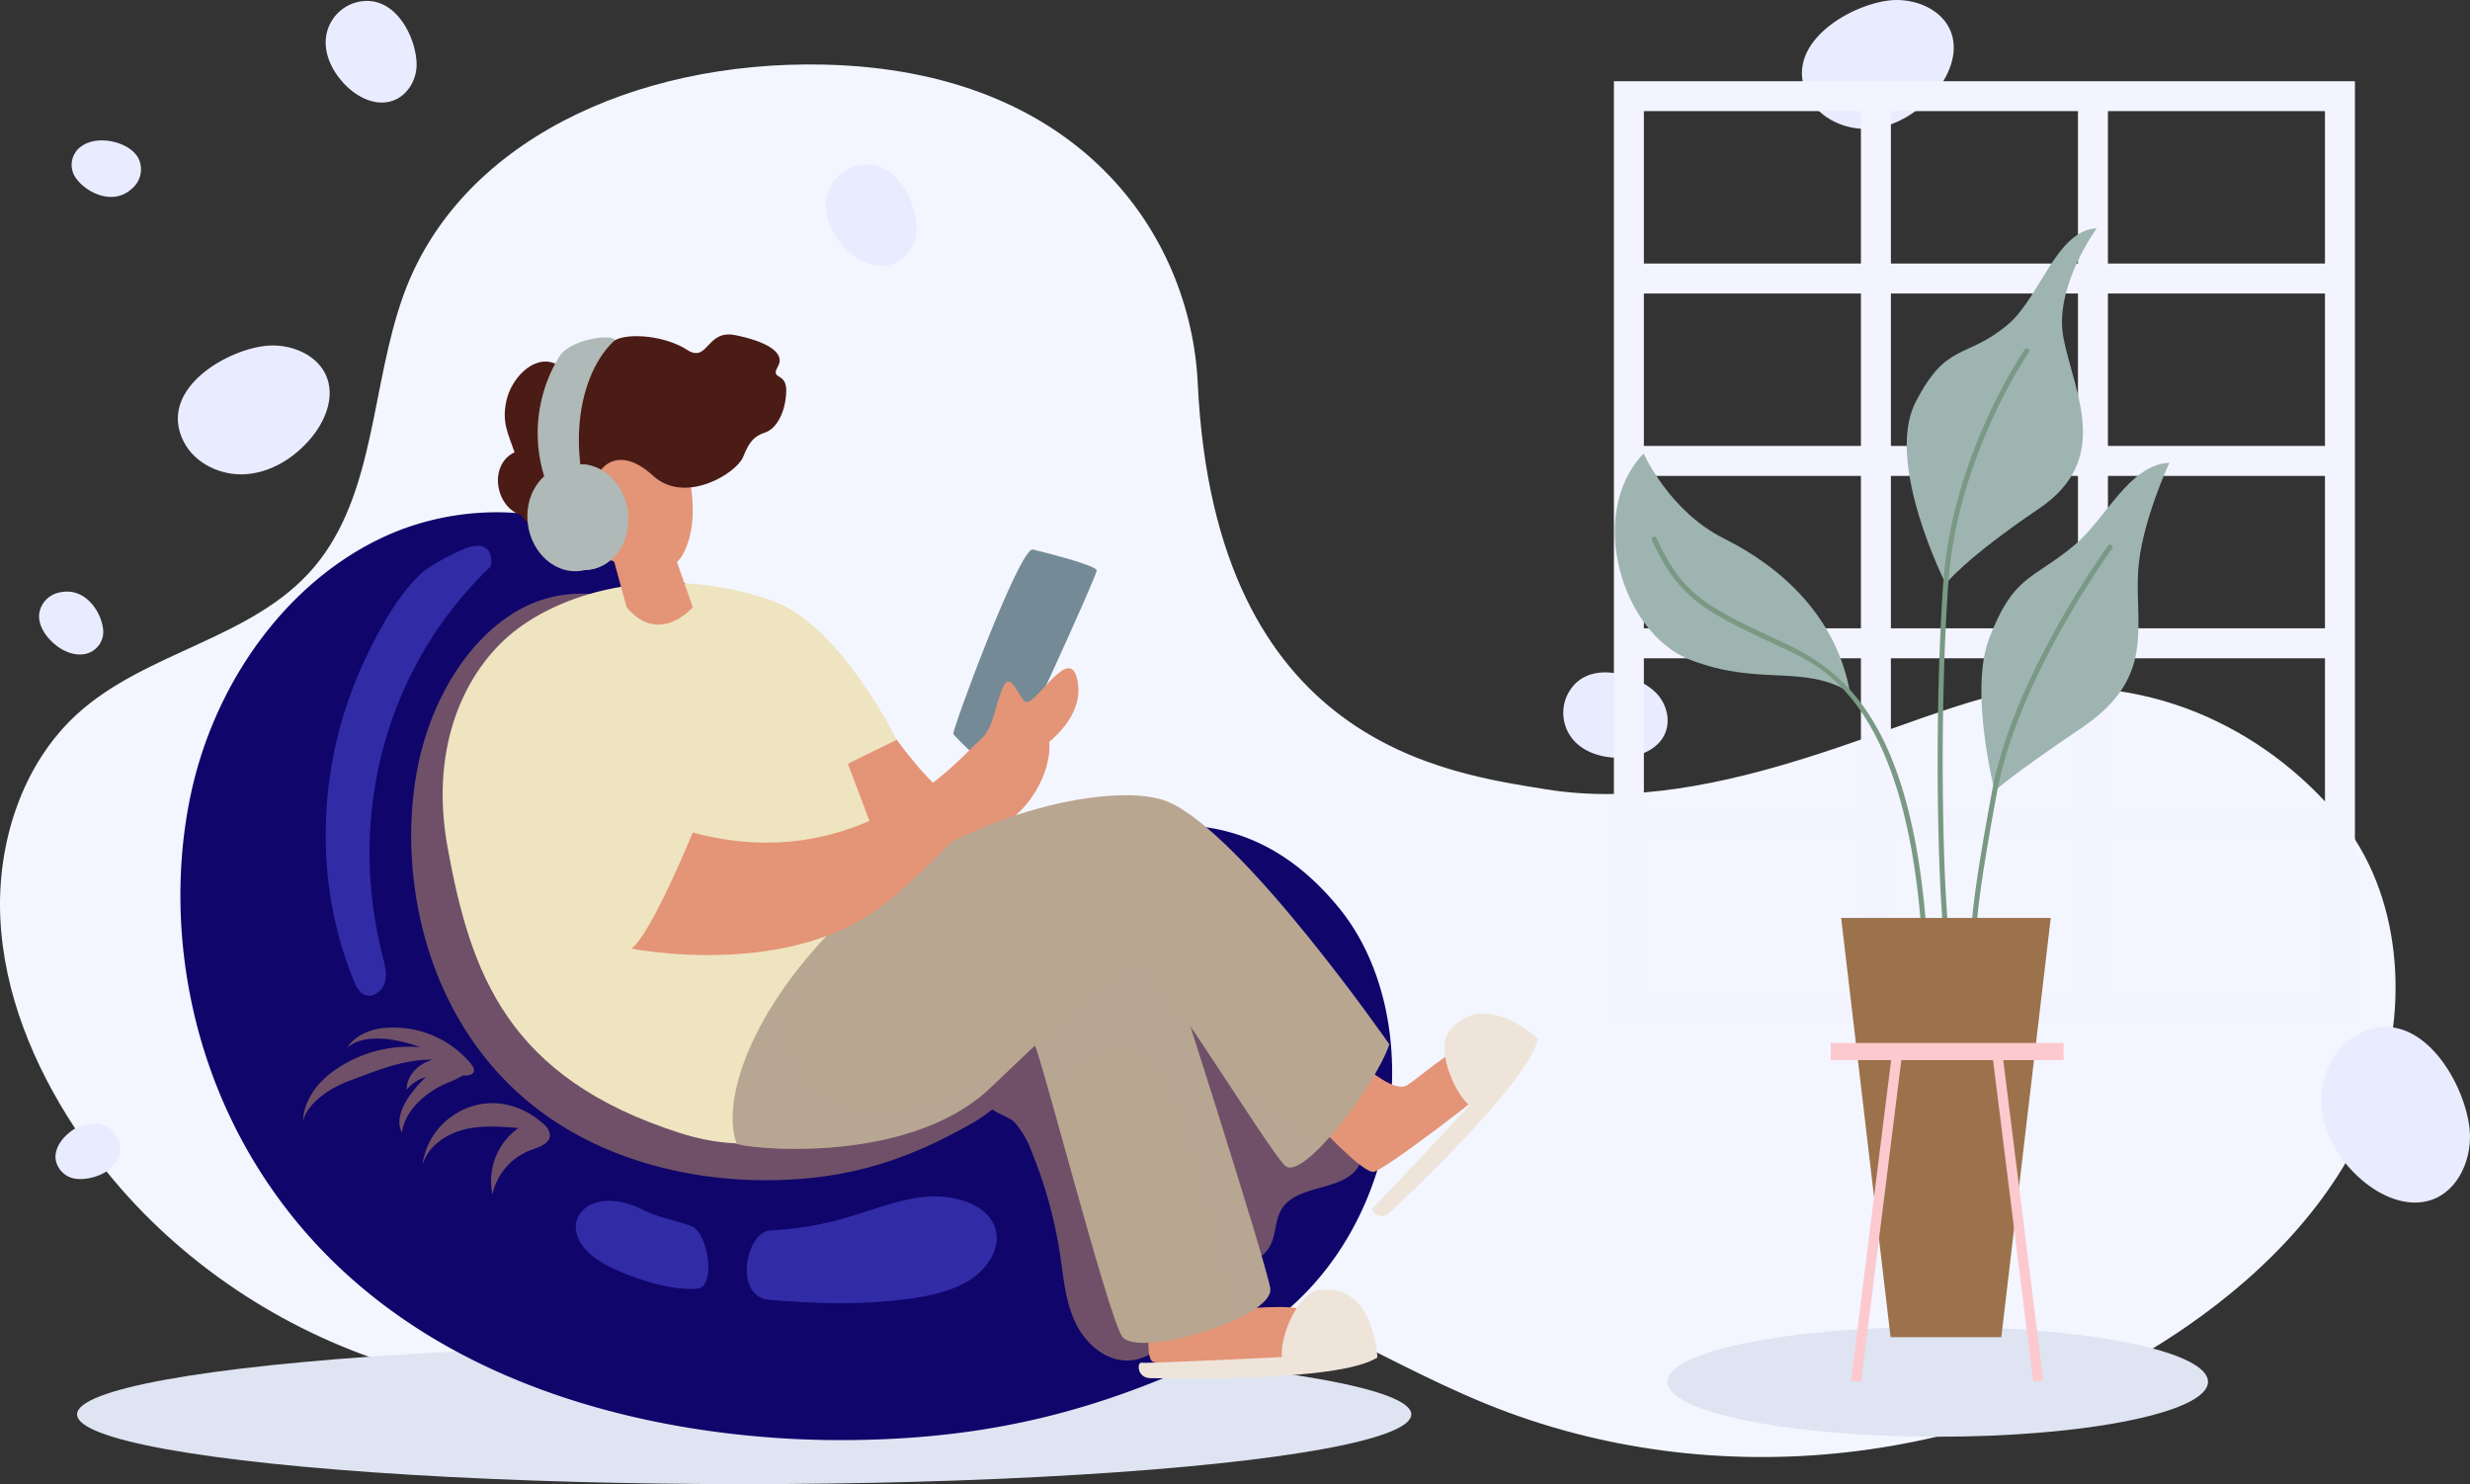 <svg xmlns="http://www.w3.org/2000/svg" width="600.564" height="360.85" viewBox="0 0 600.564 360.85">
  <rect x="0" y="0" width="600.564" height="360.85" fill="#333333" stroke="none"/>
  <g id="Group_688" data-name="Group 688" transform="translate(-45.065 -48.428)">
    <g id="Group_664" data-name="Group 664" transform="translate(45.065 48.428)">
      <path id="Path_3454" data-name="Path 3454" d="M245.153,65.585c-45.931-.949-88.633,18.888-102.03,56.171-7.919,22.036-6.731,48.434-21.756,66.1-14.864,17.48-40.706,20.265-57.584,35.678-13.306,12.15-19.49,31.264-18.642,49.572s8.115,35.82,18.086,50.992c31.461,47.875,92.191,73.158,147.061,61.224,36.552-7.949,70.69-30.755,107.963-28.182,31.549,2.177,58.889,22.177,88.3,34.139,55.314,22.493,121.153,15.122,170.5-19.089,19.589-13.582,37.028-31.739,45.488-54.466s6.557-50.433-8.7-69.011c-15.492-18.87-43.592-36.357-79.756-30.537-23.687,3.812-70.681,30.639-113.268,23.6-23.672-3.914-80.345-10.61-84.522-98.649C334.58,106.873,307.449,66.871,245.153,65.585Z" transform="translate(-45.065 -49.884)" fill="#f3f6ff"/>
      <path id="Path_3455" data-name="Path 3455" d="M93.754,163.628c2.758,5.405,9.2,8.36,15.252,7.887s11.592-3.952,15.528-8.571c3.437-4.034,5.854-9.6,4.146-14.614-2-5.893-9.11-8.753-15.286-7.979C103.262,141.621,87.47,151.312,93.754,163.628Z" transform="translate(-49.081 -56.229)" fill="#e9ecff"/>
      <path id="Path_3456" data-name="Path 3456" d="M525.31,71.829c2.758,5.405,9.2,8.36,15.252,7.887s11.592-3.951,15.528-8.57c3.438-4.034,5.854-9.6,4.147-14.614-2.006-5.893-9.11-8.753-15.286-7.98C534.819,49.823,519.026,59.514,525.31,71.829Z" transform="translate(-85.754 -48.428)" fill="#e9ecff"/>
      <path id="Path_3457" data-name="Path 3457" d="M671.1,322.937c-6.261,3.16-9.707,10.594-9.191,17.588s4.51,13.418,9.829,17.989c4.646,3.993,11.063,6.814,16.871,4.865,6.821-2.289,10.161-10.486,9.3-17.629C696.493,334.035,685.369,315.734,671.1,322.937Z" transform="translate(-97.48 -71.617)" fill="#e9ecff" style="mix-blend-mode: multiply;isolation: isolate"/>
      <path id="Path_3458" data-name="Path 3458" d="M138.789,49.095a10.1,10.1,0,0,0-7.161,9c-.24,3.958,1.739,7.912,4.7,10.951,2.583,2.654,6.367,4.812,10.153,4.248,4.448-.662,7.2-4.944,7.23-9.017C153.765,57.6,148.285,46.36,138.789,49.095Z" transform="translate(-52.42 -48.449)" fill="#e9ecff"/>
      <path id="Path_3459" data-name="Path 3459" d="M60.368,205.851a6.126,6.126,0,0,0-4.915,5.459c-.117,2.438,1.326,4.9,3.444,6.815,1.85,1.671,4.539,3.052,7.193,2.753a5.5,5.5,0,0,0,4.964-5.465C71.006,211.294,67.007,204.288,60.368,205.851Z" transform="translate(-45.947 -61.787)" fill="#e9ecff"/>
      <path id="Path_3460" data-name="Path 3460" d="M78.859,97.381A6.127,6.127,0,0,0,80.4,90.2c-1.115-2.171-3.594-3.589-6.384-4.19-2.437-.526-5.455-.382-7.607,1.2a5.5,5.5,0,0,0-1.578,7.213C66.924,97.969,73.883,102.046,78.859,97.381Z" transform="translate(-46.683 -51.599)" fill="#e9ecff"/>
      <path id="Path_3461" data-name="Path 3461" d="M271.644,92.535a10.1,10.1,0,0,0-7.161,9c-.241,3.958,1.739,7.912,4.7,10.95,2.582,2.654,6.366,4.812,10.153,4.248,4.447-.662,7.2-4.944,7.23-9.016C286.619,101.04,281.14,89.8,271.644,92.535Z" transform="translate(-63.71 -52.141)" fill="#e9ecff" style="mix-blend-mode: multiply;isolation: isolate"/>
      <path id="Path_3462" data-name="Path 3462" d="M75.357,351.947a6.335,6.335,0,0,0-5.227-4.969,9.373,9.373,0,0,0-7.1,2.327c-1.8,1.467-3.357,3.71-3.214,6.107a5.662,5.662,0,0,0,5.231,5.013C69.217,360.83,76.541,358.03,75.357,351.947Z" transform="translate(-46.318 -73.793)" fill="#e9ecff" style="mix-blend-mode: multiply;isolation: isolate"/>
      <path id="Path_3463" data-name="Path 3463" d="M461.468,232.544a10.1,10.1,0,0,0,1.8,11.363c2.755,2.851,7.008,4.064,11.246,3.936,3.7-.111,7.849-1.442,9.992-4.614,2.516-3.727,1.217-8.645-1.761-11.422C477.857,227.251,465.868,223.7,461.468,232.544Z" transform="translate(-80.365 -63.611)" fill="#e9ecff" style="mix-blend-mode: multiply;isolation: isolate"/>
    </g>
    <g id="Group_687" data-name="Group 687" transform="translate(63.805 68.167)">
      <g id="Group_686" data-name="Group 686">
        <path id="Path_3464" data-name="Path 3464" d="M646.81,70H473.921V298.991H654.095V70Zm-60.058,7.285v37.056H541.265V77.285Zm0,81.4H541.265V121.626h45.487Zm0,44.341H541.265V165.967h45.487Zm0,44.341H541.265V210.309h45.487ZM481.206,77.285h52.773v37.056H481.206Zm0,44.341h52.773v37.056H481.206Zm0,44.341h52.773v37.056H481.206Zm0,44.342h52.773v37.055H481.206Zm0,81.4V254.65h52.773v37.056Zm60.058,0V254.65h45.487v37.056Zm105.545,0H594.037V254.65H646.81Zm0-44.342H594.037V210.309H646.81Zm0-44.341H594.037V165.967H646.81Zm0-44.341H594.037V121.626H646.81Zm0-44.341H594.037V77.285H646.81Z" transform="translate(-100.249 -70)" fill="#f3f4ff"/>
        <g id="Group_674" data-name="Group 674" transform="translate(373.896 35.769)">
          <ellipse id="Ellipse_161" data-name="Ellipse 161" cx="65.735" cy="13.364" rx="65.735" ry="13.364" transform="translate(12.755 267.09)" fill="#dfe4f2"/>
          <g id="Group_673" data-name="Group 673">
            <g id="Group_668" data-name="Group 668">
              <path id="Path_3465" data-name="Path 3465" d="M658.037,109.091s-10.507,14.307-8.086,26.69c2.614,13.368,11.887,29.424-6,41.5s-22.63,18.237-22.63,18.237S606.394,166.1,614,151.344s12.094-10.276,22.356-18.779C644.177,126.081,648.2,109.538,658.037,109.091Z" transform="translate(-540.865 -109.091)" fill="#9eb4b1"/>
              <path id="Path_3466" data-name="Path 3466" d="M649.559,135.814c-3.2,2.205-4.945,6.507-6.7,9.8-2.939,5.509-5.915,10.98-8.347,16.738-2.441,5.781-4.786,12.061-5.705,18.3-.369,2.5-.36,5.065-.494,7.593,1.047-1.179,5.021-5.271,15.253-12.178,12.3-8.3,5.922-19.34,4.124-28.53C646.905,143.537,648.087,139.242,649.559,135.814Z" transform="translate(-542.264 -111.362)" fill="#9eb4b1" opacity="0.3" style="mix-blend-mode: screen;isolation: isolate"/>
              <path id="Path_3467" data-name="Path 3467" d="M677.385,171.394s-6.921,14.812-7.6,26.381c-.8,13.6,4.248,25.933-13.637,38.005s-21.239,15.426-21.239,15.426-6.261-24.369-1.341-37.112c5.976-15.484,10.347-14.059,20.61-22.563C662,185.048,667.548,171.841,677.385,171.394Z" transform="translate(-542.551 -114.385)" fill="#9eb4b1"/>
              <path id="Path_3468" data-name="Path 3468" d="M664.172,209.506c.526-5.543,5.2-18.764,6.789-22.307-5.036,5.822-14.535,20.947-19.406,31.42-3.878,8.337-7.867,17.708-9.664,24.769,2.271-1.587,5.95-4.038,11.807-7.693C666.486,227.716,663.271,218.978,664.172,209.506Z" transform="translate(-543.418 -115.729)" fill="#9eb4b1" opacity="0.3" style="mix-blend-mode: screen;isolation: isolate"/>
              <path id="Path_3469" data-name="Path 3469" d="M541.271,168.908s6.161,14.015,19.551,20.7c13.881,6.924,27.27,18.888,30.622,37.359-11.669-6.92-21.793-1.362-38.776-7.844C535.959,212.739,527.256,183.576,541.271,168.908Z" transform="translate(-534.273 -114.174)" fill="#9eb4b1"/>
              <path id="Path_3470" data-name="Path 3470" d="M564.981,206.272c6.13,2.9,13.078,5.229,18.888,8.937-4.848-9.69-13.356-16.458-22.1-20.821a35.8,35.8,0,0,1-12.778-11.32C548.771,193.945,555.324,201.707,564.981,206.272Z" transform="translate(-535.523 -115.378)" fill="#9eb4b1" opacity="0.3" style="mix-blend-mode: screen;isolation: isolate"/>
              <g id="Group_665" data-name="Group 665" transform="translate(8.947 74.949)">
                <path id="Path_3471" data-name="Path 3471" d="M610.245,287.172a.617.617,0,0,1-.614-.569c-4.133-54.709-23.751-63.869-33.18-68.272-19.655-9.176-25.587-11.946-32.343-26.454a.616.616,0,0,1,1.117-.52c6.567,14.1,11.9,16.593,31.748,25.858,14.686,6.859,30.2,20.454,33.888,69.294a.618.618,0,0,1-.568.662A.422.422,0,0,1,610.245,287.172Z" transform="translate(-544.051 -191)" fill="#7a9984"/>
              </g>
              <g id="Group_666" data-name="Group 666" transform="translate(78.49 29.192)">
                <path id="Path_3472" data-name="Path 3472" d="M622.019,282.923a.616.616,0,0,1-.612-.56c-1.4-15.1-2.173-52.748,0-84.178s19.657-56.676,19.834-56.928a.616.616,0,0,1,1.008.707c-.175.25-17.467,25.232-19.613,56.3-2.168,31.366-1.393,68.926,0,83.982a.616.616,0,0,1-.557.67Z" transform="translate(-620.053 -140.994)" fill="#7a9984"/>
              </g>
              <g id="Group_667" data-name="Group 667" transform="translate(86.744 76.886)">
                <path id="Path_3473" data-name="Path 3473" d="M629.692,287.35a.615.615,0,0,1-.614-.581c-.012-.221-.242-5.762,5-33.829,5.256-28.132,27.975-59.26,28.2-59.572a.616.616,0,0,1,.992.729c-.227.309-22.782,31.217-27.986,59.068-5.186,27.761-4.986,33.483-4.984,33.538a.615.615,0,0,1-.583.645Z" transform="translate(-629.073 -193.117)" fill="#7a9984"/>
              </g>
            </g>
            <path id="Path_3474" data-name="Path 3474" d="M633.353,394.281H606.43L594.405,292.336h50.973Z" transform="translate(-539.383 -124.663)" fill="#9c724d"/>
            <g id="Group_672" data-name="Group 672" transform="translate(52.488 198.078)">
              <rect id="Rectangle_360" data-name="Rectangle 360" width="56.636" height="4.173" transform="translate(0 0)" fill="#fcc9cf"/>
              <g id="Group_671" data-name="Group 671" transform="translate(4.958 3.302)">
                <g id="Group_669" data-name="Group 669" transform="translate(0 0.001)">
                  <rect id="Rectangle_361" data-name="Rectangle 361" width="79.378" height="2.464" transform="matrix(0.124, -0.992, 0.992, 0.124, 0, 78.765)" fill="#fcc9cf"/>
                </g>
                <g id="Group_670" data-name="Group 670" transform="translate(34.443 0)">
                  <rect id="Rectangle_362" data-name="Rectangle 362" width="2.464" height="79.378" transform="matrix(0.992, -0.124, 0.124, 0.992, 0, 0.305)" fill="#fcc9cf"/>
                </g>
              </g>
            </g>
          </g>
        </g>
        <g id="Group_685" data-name="Group 685" transform="translate(0 61.581)">
          <ellipse id="Ellipse_162" data-name="Ellipse 162" cx="162.203" cy="16.958" rx="162.203" ry="16.958" transform="translate(0 245.615)" fill="#dfe4f2"/>
          <g id="Group_675" data-name="Group 675" transform="translate(25.126 43.226)">
            <path id="Path_3475" data-name="Path 3475" d="M145.933,189.046c-25.145,9.962-44.167,35.267-50.326,63.739s-1.946,64.376,18.651,94.884c38.243,56.647,110.381,62.249,137.131,62.459,37.414.294,65.381-7.064,96.159-22.025,42.829-20.818,50.467-79.053,27.056-107.485C356.961,259.19,334.451,255,302.589,267.844c-12.693,5.116-26.784,5.5-37.174-4.117-8.872-8.21-13.5-20.47-19.051-31.638-4.68-9.411-10.8-18.859-19.894-23.562-8.082-4.177-14.474-9.691-22.334-14.448A66.205,66.205,0,0,0,145.933,189.046Z" transform="translate(-93.004 -184.54)" fill="#0f056b"/>
            <path id="Path_3476" data-name="Path 3476" d="M227.587,388.772c-6.49.58-15.848-2.585-21.543-5.457-15.214-7.671-6.549-21.265,8.407-13.681,3.6,1.826,7.767,2.451,11.756,3.947C230.171,375.068,232.345,388.348,227.587,388.772Zm71.8-16.242c-2.678-4.693-9.8-6.62-16.064-6.114s-12.032,2.873-17.958,4.61a76.856,76.856,0,0,1-19.829,3.566c-6.229.218-9.178,16.2-.4,16.9,10.03.8,19.76,1.229,29.7.223,6.571-.664,13.391-1.631,18.73-4.86S302.209,377.472,299.389,372.531Z" transform="translate(-101.933 -199.989)" fill="#66f" opacity="0.4" style="mix-blend-mode: screen;isolation: isolate"/>
            <path id="Path_3477" data-name="Path 3477" d="M138.407,299.145c.582,1.427,1.339,2.977,2.781,3.52,2.027.762,4.273-1.046,4.833-3.138s-.047-4.293-.584-6.39c-8.715-34.03.73-70.134,26.082-94.45.65-.623,1.315-7.713-6.623-4.313-2.708,1.159-8.043,3.878-10.173,5.9-5.826,5.542-10.21,13.736-13.607,20.926a99.948,99.948,0,0,0-9.235,49.838A92.586,92.586,0,0,0,138.407,299.145Z" transform="translate(-96.285 -185.297)" fill="#66f" opacity="0.4" style="mix-blend-mode: screen;isolation: isolate"/>
            <path id="Path_3478" data-name="Path 3478" d="M163.369,345.6a17.134,17.134,0,0,0-6.037,10.906c1.316-4.33,5.483-7.309,9.858-8.466s8.99-.8,13.5-.436a15.748,15.748,0,0,0-6.342,16.174,14.819,14.819,0,0,1,9.408-10.838c1.961-.693,4.548-1.525,4.562-3.605a4.012,4.012,0,0,0-1.642-2.784C179.94,340.5,170.552,339.685,163.369,345.6Z" transform="translate(-98.471 -197.883)" fill="#ffc266" opacity="0.4" style="mix-blend-mode: multiply;isolation: isolate"/>
            <path id="Path_3479" data-name="Path 3479" d="M166.148,329.938a24.515,24.515,0,0,0-21.8-8.258c-3.688.6-6.63,2.342-8.059,4.782,2.179-2.255,6.757-2.732,11.139-2.01a40.15,40.15,0,0,1,6.664,1.775,31.687,31.687,0,0,0-22.008,6.495c-4.012,3.222-6.374,7.381-6.467,11.389,1.112-4.281,6.269-7.953,11.984-9.993,4.98-1.778,12-4.936,19.428-4.843-3.784,1.239-6.255,3.992-6.242,7.3a9.018,9.018,0,0,1,4.657-3.056c-4.474,4.276-7.869,9.639-5.806,13.5.58-4.737,4.917-9.492,11.016-12.078a28.8,28.8,0,0,0,3.77-1.8c1.279.032,2.391-.142,2.677-.936C167.346,331.519,166.77,330.671,166.148,329.938Z" transform="translate(-95.775 -196.171)" fill="#ffc266" opacity="0.4" style="mix-blend-mode: multiply;isolation: isolate"/>
            <path id="Path_3480" data-name="Path 3480" d="M379.25,331.051,355.841,308c-3.461-3.408-7.142-6.946-11.83-8.216-8.278-2.242-16.517,3.19-23.251,8.5-3.813,3.009-7.662,2.3-11.445,2.6,5.119-15.276,3.638-33.087-3.971-43.981-9.462-13.549-21.534-16.2-38.621-8.077-6.807,3.235-14.364,3.476-19.936-2.6-4.758-5.191-7.237-12.942-10.216-20-2.51-5.95-5.79-11.925-10.669-14.9-4.334-2.642-7.762-6.127-11.978-9.136a30.836,30.836,0,0,0-31.212-3.182c-13.486,6.3-23.686,22.3-26.989,40.3s-1.043,40.7,10,59.99c20.509,35.814,59.2,39.355,73.541,39.489,20.065.186,35.063-4.466,51.569-13.925a35.7,35.7,0,0,0,4.778-3.308c1.353,1.051,4.374,2.068,5.323,3.042a22.157,22.157,0,0,1,4.238,7.231,108.563,108.563,0,0,1,6.909,24.961c.851,5.622,1.295,11.433,3.72,16.576s7.463,9.566,13.14,9.244c5.383-.306,9.632-4.62,12.773-9s5.954-9.312,10.619-12.017c3.649-2.115,8.43-2.9,10.632-6.5,1.686-2.754,1.292-6.4,2.945-9.176,3.884-6.516,15.923-4.181,19.042-11.1C387.136,339.978,383.033,334.775,379.25,331.051Z" transform="translate(-98.215 -186.377)" fill="#ffc266" opacity="0.4" style="mix-blend-mode: multiply;isolation: isolate"/>
          </g>
          <g id="Group_684" data-name="Group 684" transform="translate(88.89)">
            <path id="Path_3481" data-name="Path 3481" d="M407.008,331.646s6.963,6.039,9.869,4.25,11.625-9.613,15.425-10.061,10.955,4.472,7.825,7.825-28.616,22.8-31.3,23.251S394.995,345.2,394.995,345.2Z" transform="translate(-182.432 -153.319)" fill="#e49477"/>
            <path id="Path_3482" data-name="Path 3482" d="M367.06,392.426s-.653,3.342,2.755,3.5,15.02-1.4,18.413.369,6.538,9.862,2.062,10.871-36.488,2.739-38.957,1.6-.1-14.945-.1-14.945Z" transform="translate(-178.626 -158.98)" fill="#e49477"/>
            <g id="Group_676" data-name="Group 676" transform="translate(143.918 147.668)">
              <path id="Path_3483" data-name="Path 3483" d="M351.928,300.653s24.145,75.118,25.337,82.271S344.775,400.214,341.2,394.55,321.226,325.1,320.033,323.9,335.832,290.518,351.928,300.653Z" transform="translate(-319.974 -298.682)" fill="#b8a691"/>
              <path id="Path_3484" data-name="Path 3484" d="M377.265,382.924c-1.192-7.154-25.337-82.271-25.337-82.271-16.1-10.135-33.087,22.058-31.895,23.251.339.339,1.9,5.731,4.054,13.4l.009-.038c1.148-4.163,11.187-11.285,13.8-12.241,11.7-4.286,20.536,23.821,28.812,66.463C372.945,388.918,377.728,385.7,377.265,382.924Z" transform="translate(-319.974 -298.682)" fill="#b8a691" opacity="0.4" style="mix-blend-mode: multiply;isolation: isolate"/>
            </g>
            <g id="Group_677" data-name="Group 677" transform="translate(96.678 95.532)">
              <path id="Path_3485" data-name="Path 3485" d="M282.037,244.689s12.978,18.206,18.258,15.5,13.115-18.779,16.693-18.482,3.428,12.071-5.067,20.493-22.1,13.937-35.418,5.068-6.315-16.767-6.315-16.767Z" transform="translate(-268.347 -241.704)" fill="#e49477"/>
              <path id="Path_3486" data-name="Path 3486" d="M282.037,244.689s12.978,18.206,18.258,15.5,13.115-18.779,16.693-18.482,3.428,12.071-5.067,20.493-22.1,13.937-35.418,5.068-6.315-16.767-6.315-16.767Z" transform="translate(-268.347 -241.704)" fill="#e49477" opacity="0.4" style="mix-blend-mode: multiply;isolation: isolate"/>
            </g>
            <g id="Group_678" data-name="Group 678" transform="translate(0 60.403)">
              <path id="Path_3487" data-name="Path 3487" d="M163.906,267.736c-4.642-25.415,4.747-43.3,15.7-52.243,12.873-10.508,37.308-16.935,63.269-7.824,16.491,5.788,30.181,33.758,30.181,33.758l-11.849,5.813,12.967,34.429-2.012,43.148S251.488,347,220.51,337.112C178.491,323.7,169.519,298.46,163.906,267.736Z" transform="translate(-162.691 -203.313)" fill="#eee4c0"/>
              <path id="Path_3488" data-name="Path 3488" d="M202.375,243.989s23.622,19,23.548,23.026c0,0-14.158-25.709-19.3-27.5s-15.425,0-15.425,0S199.43,241.576,202.375,243.989Z" transform="translate(-165.113 -206.322)" fill="#eee4c0" opacity="0.4" style="mix-blend-mode: multiply;isolation: isolate"/>
              <path id="Path_3489" data-name="Path 3489" d="M169.178,263.535s17.886,53.879,92.556,29.064c0,0-12.744,23.7-50.973,20.568C186.81,311.206,166.049,287.9,169.178,263.535Z" transform="translate(-163.215 -208.43)" fill="#eee4c0" opacity="0.4" style="mix-blend-mode: multiply;isolation: isolate"/>
            </g>
            <g id="Group_680" data-name="Group 680" transform="translate(33.105 29.835)">
              <g id="Group_679" data-name="Group 679" transform="translate(8.404 22.468)">
                <path id="Path_3490" data-name="Path 3490" d="M222.811,195.514l4.545,12.967s-8.122,9.5-16.059,0l-3.242-11.849S219.122,192.608,222.811,195.514Z" transform="translate(-208.055 -194.46)" fill="#e49477"/>
                <path id="Path_3491" data-name="Path 3491" d="M222.622,201.577a16.5,16.5,0,0,1,1.862-1.289l-1.674-4.774c-3.689-2.906-14.756,1.118-14.756,1.118l3.242,11.849a11.518,11.518,0,0,0,5.281,3.844C217.4,208.192,219.132,204.361,222.622,201.577Z" transform="translate(-208.055 -194.46)" fill="#e49477" opacity="0.4" style="mix-blend-mode: multiply;isolation: isolate"/>
              </g>
              <path id="Path_3492" data-name="Path 3492" d="M225.846,175.584s2.519,10.69-1.8,18.18c-2.069,3.584-5.664,3.241-13.17,2.264-5.928-.772-10.4-3.656-11.645-10.424-1.566-8.5,2.276-14.172,6.632-15.277C215.845,167.792,215.7,177.629,225.846,175.584Z" transform="translate(-198.87 -169.906)" fill="#e49477"/>
            </g>
            <g id="Group_681" data-name="Group 681" transform="translate(124.145 52.277)">
              <path id="Path_3493" data-name="Path 3493" d="M317.75,194.445c.287.081,15.5,3.75,15.5,5.091s-21.4,48.587-22.952,49.569-11.476-9.179-11.924-9.775S314.6,193.56,317.75,194.445Z" transform="translate(-298.365 -194.432)" fill="#748b97"/>
              <path id="Path_3494" data-name="Path 3494" d="M317.855,196.166c.234.068,12.086,3.017,12.086,4.147s-19.778,46-21.263,45.7c-.883-.178-8.252-6.822-8.616-7.324S315.286,195.42,317.855,196.166Z" transform="translate(-298.509 -194.578)" fill="#748b97" style="mix-blend-mode: screen;isolation: isolate"/>
            </g>
            <g id="Group_682" data-name="Group 682" transform="translate(70.516 112.026)">
              <path id="Path_3495" data-name="Path 3495" d="M240.719,344.4c.362,1,40.96,6.006,61.528-13.369s32.193-31.3,36.366-30.7,31.3,45.607,35.473,49.482,21.76-19.077,25.337-29.51c0,0-35.77-51.495-53.953-59.021-11.9-4.926-47.992,1.639-73.627,23.846S236.465,332.63,240.719,344.4Z" transform="translate(-239.755 -259.729)" fill="#b8a691"/>
              <path id="Path_3496" data-name="Path 3496" d="M290.454,333.754c-8.23,2.435-17.258,4.4-25.418.727a17.838,17.838,0,0,1-10.171-20.541c2.127-9.23,9.5-15.784,16.7-21.325,7.6-5.855,15.154-11.187,21.733-18.257,1.353-1.454,2.666-2.944,3.963-4.448a105.236,105.236,0,0,0-25.416,16.076c-25.635,22.208-35.377,47.509-31.123,59.275.362,1,40.959,6.006,61.528-13.369q2.5-2.359,4.825-4.562A110.807,110.807,0,0,1,290.454,333.754Z" transform="translate(-239.755 -260.594)" fill="#b8a691" opacity="0.4" style="mix-blend-mode: multiply;isolation: isolate"/>
              <path id="Path_3497" data-name="Path 3497" d="M366.015,328.04c8.167,12.285,16.618,25.546,18.8,27.57,1.643,1.526,5.369-1.116,9.5-5.508C385.263,342.307,374.876,336.037,366.015,328.04Z" transform="translate(-250.485 -265.534)" fill="#b8a691" opacity="0.4" style="mix-blend-mode: multiply;isolation: isolate"/>
            </g>
            <path id="Path_3498" data-name="Path 3498" d="M428.1,322.525c-2.525,3.526.867,13.689,5.216,17.557,0,0-22.451,24.218-23.416,24.815s1.755,3.655,4.37,1,33.186-30.909,35.741-41.994C450.013,323.9,436.325,311.041,428.1,322.525Z" transform="translate(-183.682 -152.635)" fill="#eee4da"/>
            <path id="Path_3499" data-name="Path 3499" d="M390.986,391.3c-4.271.756-8.95,10.395-8.543,16.2,0,0-32.985,1.621-34.093,1.373s-1.3,3.84,2.426,3.772,45.337,1.1,54.913-5.042C405.689,407.608,404.894,388.84,390.986,391.3Z" transform="translate(-178.408 -158.866)" fill="#eee4da"/>
            <path id="Path_3500" data-name="Path 3500" d="M205.784,138.715c3.539-1.918,12.408-1.043,17.55,2.31s4.694-4.919,11.625-3.578,12.519,4.024,10.507,7.6,2.235,1.118,2.012,6.261-2.46,8.943-5.142,9.836-3.8,2.14-5.365,5.989-14.011,11.673-21.873,4.518-12.109-2.459-13-.894-.671,4.024-3.354,6.93-4.695,4.024-3.13,7.6-8.719,1.941-12.519-4.024c-6.372-1.941-8.086-12.248-1.677-15.314-1.639-4.8-3.12-7.235-1.975-12.557,1.124-5.217,6.415-11.116,11.625-9.092C200.083,147.807,202,140.767,205.784,138.715Z" transform="translate(-163.939 -137.3)" fill="#4b1c15"/>
            <g id="Group_683" data-name="Group 683" transform="translate(18.869 0.719)">
              <path id="Path_3501" data-name="Path 3501" d="M206.684,138.782c-.447-1.67-10.611-.311-13.384,3.8a35.573,35.573,0,0,0-3.271,30.764s6.595-1.509,8.607-2.068C196.309,156.741,200.282,144.631,206.684,138.782Z" transform="translate(-183.707 -138.086)" fill="#afb9b7"/>
              <path id="Path_3502" data-name="Path 3502" d="M209.781,183.028c1.036,7.04-3.073,13.476-9.177,14.374s-11.892-4.081-12.928-11.122,3.073-13.476,9.177-14.375S208.744,175.987,209.781,183.028Z" transform="translate(-183.669 -140.951)" fill="#afb9b7"/>
              <path id="Path_3503" data-name="Path 3503" d="M209.781,183.028c1.036,7.04-3.073,13.476-9.177,14.374s-11.892-4.081-12.928-11.122,3.073-13.476,9.177-14.375S208.744,175.987,209.781,183.028Z" transform="translate(-183.669 -140.951)" fill="#afb9b7" style="mix-blend-mode: multiply;isolation: isolate"/>
              <ellipse id="Ellipse_163" data-name="Ellipse 163" cx="11.171" cy="12.886" rx="11.171" ry="12.886" transform="matrix(0.989, -0.146, 0.146, 0.989, 0, 32.895)" fill="#afb9b7"/>
            </g>
            <path id="Path_3504" data-name="Path 3504" d="M227.764,265.934s-10.058,24.679-14.9,28.213c0,0,39.421,8,62.895-11.893s28.616-32.864,31.746-33.982,15.65-8.718,13.862-19-10.731,7.154-12.967,4.694-3.578-7.824-5.589-2.459-2.012,9.39-5.59,12.3S269.2,277.112,227.764,265.934Z" transform="translate(-166.954 -144.837)" fill="#e49477"/>
          </g>
        </g>
      </g>
    </g>
  </g>
</svg>
